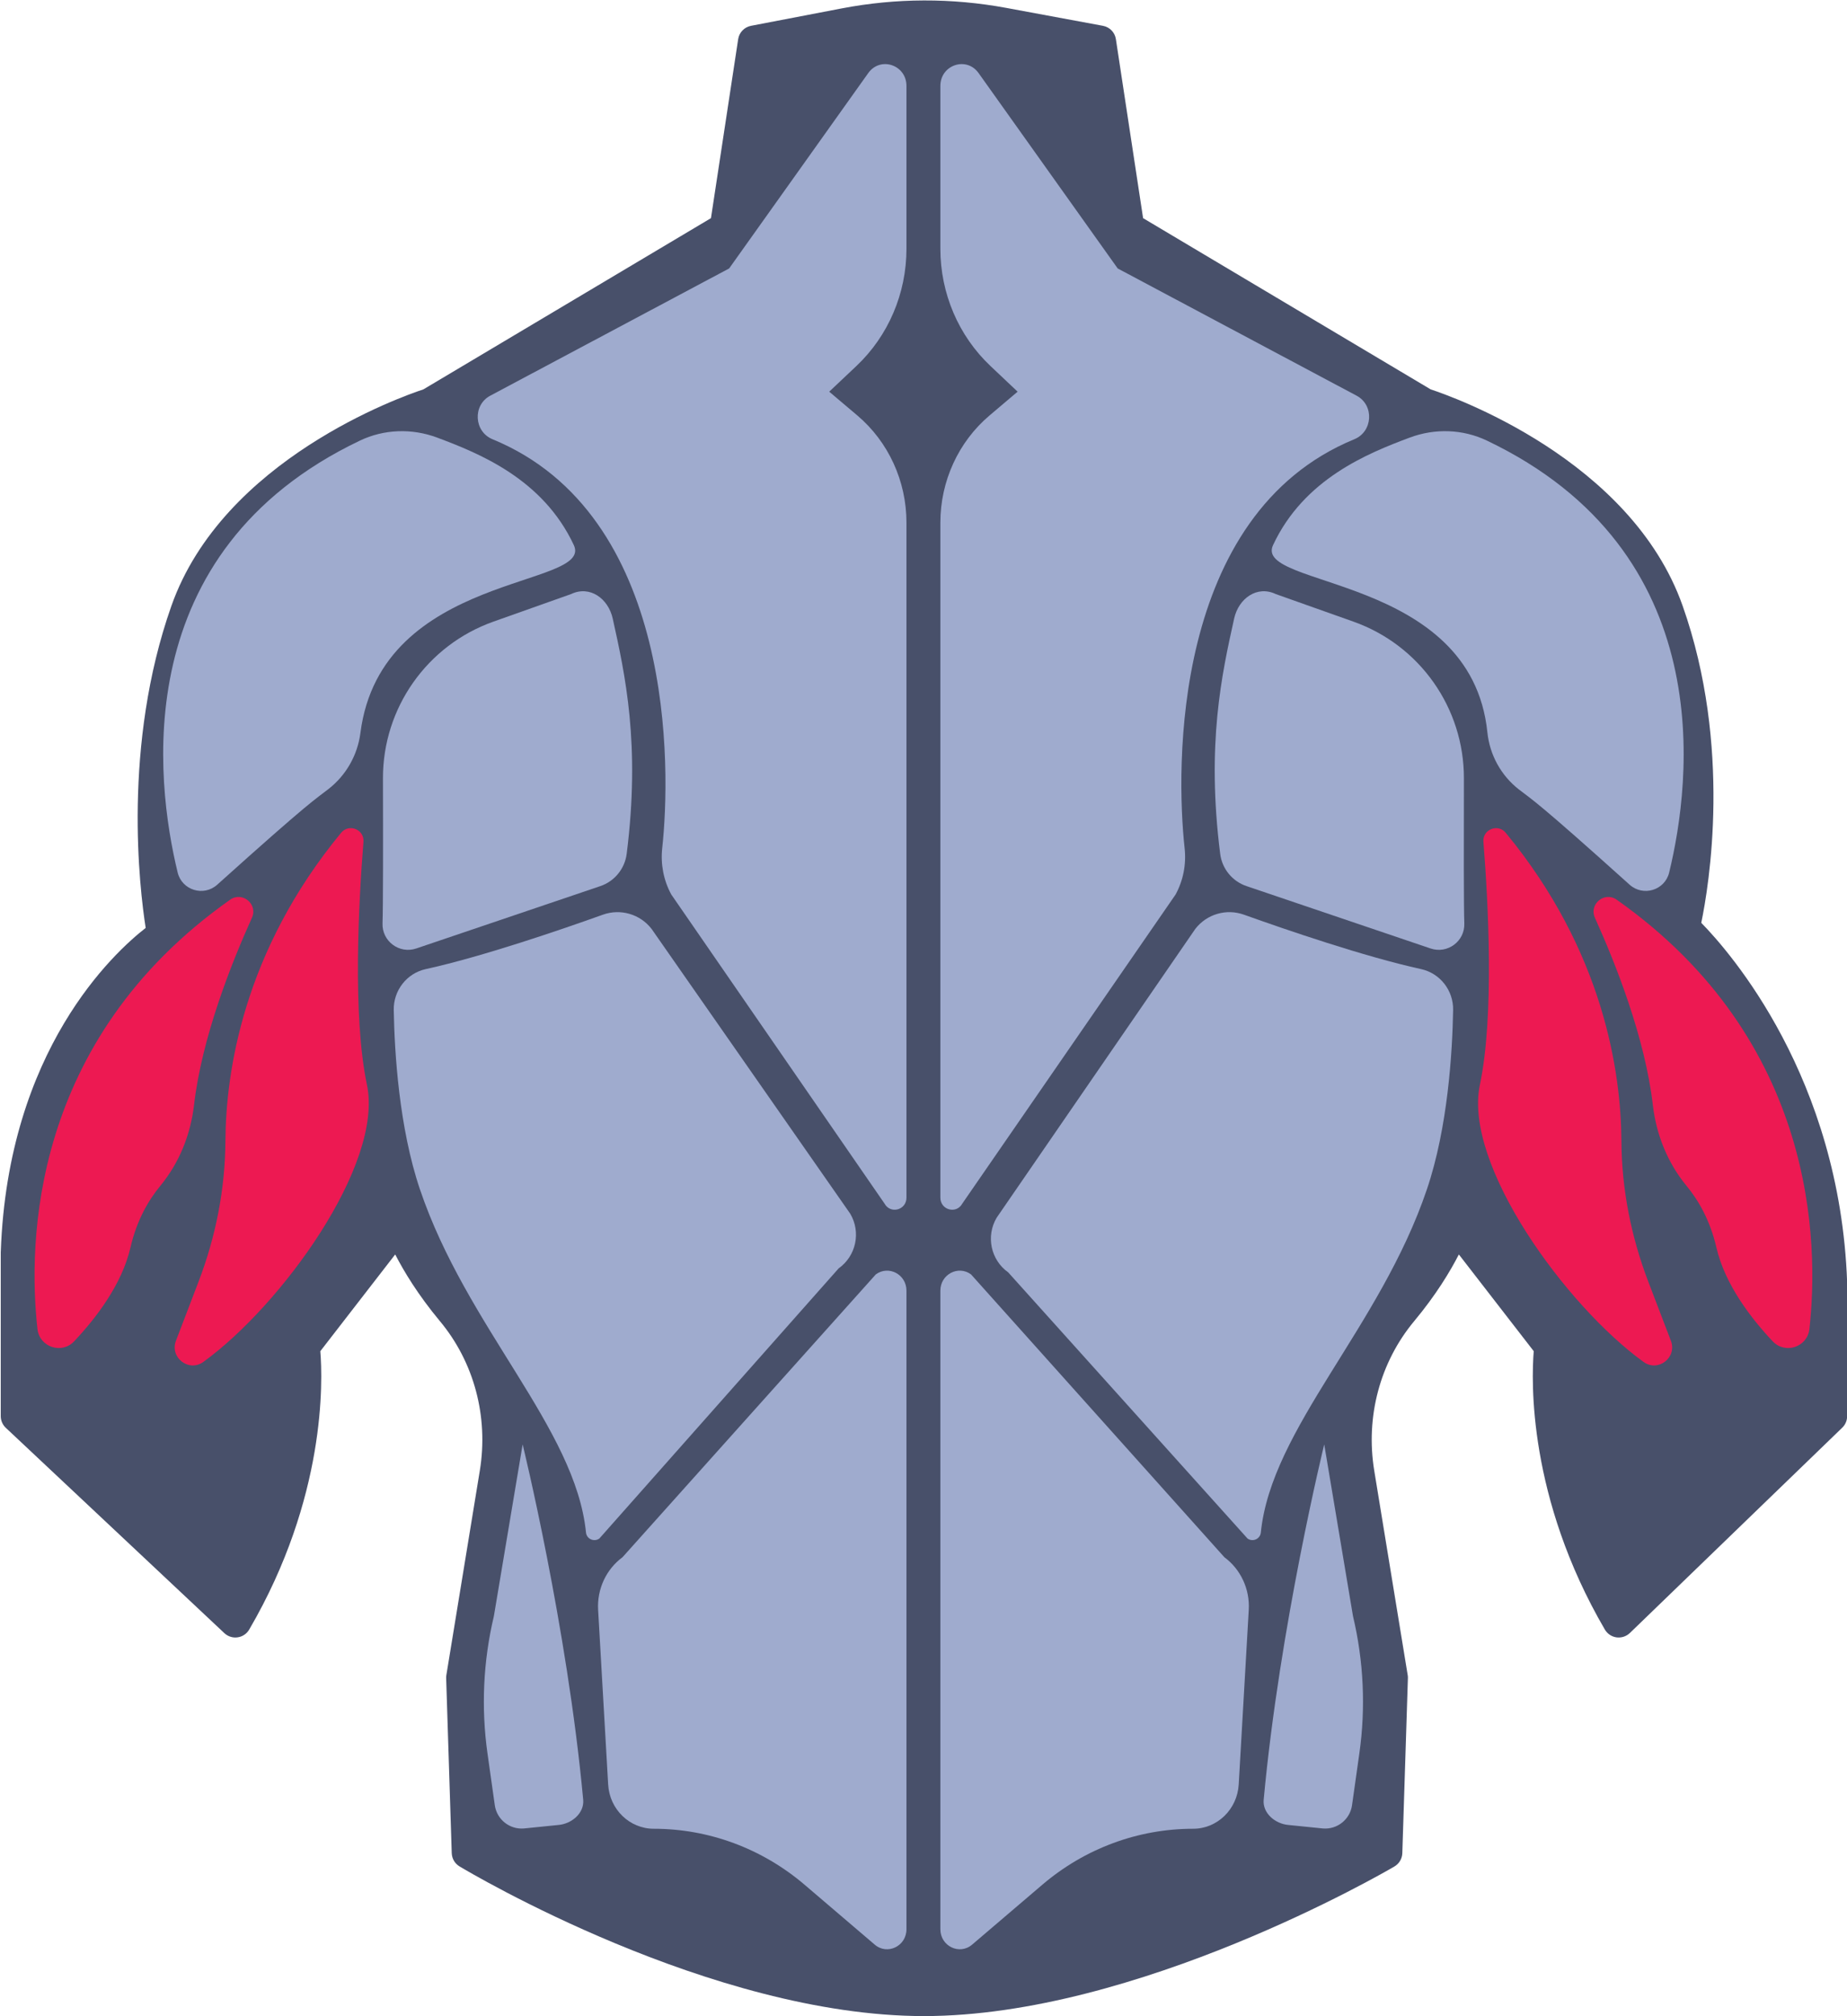 <?xml version="1.0" encoding="UTF-8" standalone="no"?>
<!DOCTYPE svg PUBLIC "-//W3C//DTD SVG 1.1//EN" "http://www.w3.org/Graphics/SVG/1.1/DTD/svg11.dtd">
<svg width="100%" height="100%" viewBox="0 0 1918 2093" version="1.1" xmlns="http://www.w3.org/2000/svg" xmlns:xlink="http://www.w3.org/1999/xlink" xml:space="preserve" xmlns:serif="http://www.serif.com/" style="fill-rule:evenodd;clip-rule:evenodd;stroke-linejoin:round;stroke-miterlimit:2;">
    <g transform="matrix(4.167,0,0,4.167,-9632.33,-5784.75)">
        <path d="M2541.83,1890.51C2488.77,1890.51 2428.62,1854.74 2426.09,1853.22C2424.92,1852.52 2424.2,1851.28 2424.15,1849.92L2422.76,1806.33C2422.75,1806.07 2422.77,1805.81 2422.81,1805.56L2431.15,1754.6C2433.34,1741.17 2429.72,1727.6 2421.2,1717.37C2415.74,1710.82 2412.21,1704.94 2410.06,1700.76L2391.4,1724.86C2392,1732.17 2392.88,1761.31 2373.68,1794.21C2373.07,1795.26 2372.01,1795.98 2370.8,1796.15C2369.6,1796.33 2368.38,1795.94 2367.49,1795.11L2313.03,1743.96C2312.22,1743.2 2311.76,1742.15 2311.76,1741.04L2311.76,1700.18C2311.76,1700.14 2311.77,1700.09 2311.77,1700.04C2313.56,1649.77 2339.97,1625.56 2347.88,1619.41C2346.35,1609.65 2342.03,1573.91 2354.29,1539.17C2367.19,1502.66 2411.73,1487 2417.08,1485.24L2488.75,1442.58L2495.53,1397.99C2495.78,1396.31 2497.07,1394.98 2498.73,1394.66L2521.3,1390.33C2534.91,1387.72 2548.73,1387.68 2562.36,1390.2L2586.44,1394.66C2588.11,1394.97 2589.41,1396.3 2589.66,1397.99L2596.44,1442.58L2668.11,1485.24C2673.46,1487 2718.01,1502.65 2730.9,1539.17C2743.27,1574.22 2737.44,1609 2735.54,1618.14C2742.75,1625.5 2770.07,1656.69 2771.89,1707.69L2771.89,1741.04C2771.89,1742.13 2771.45,1743.17 2770.67,1743.92L2717.75,1795.07C2716.86,1795.92 2715.64,1796.32 2714.42,1796.16C2713.2,1795.99 2712.13,1795.27 2711.51,1794.21C2692.32,1761.31 2693.19,1732.17 2693.79,1724.86L2675.13,1700.76C2672.99,1704.94 2669.46,1710.82 2664,1717.37C2655.48,1727.6 2651.85,1741.17 2654.04,1754.6L2662.38,1805.56C2662.43,1805.81 2662.44,1806.07 2662.43,1806.33L2661.04,1849.92C2661,1851.29 2660.25,1852.55 2659.07,1853.24C2656.47,1854.77 2594.86,1890.51 2541.83,1890.51Z" style="fill:rgb(72,80,106);fill-rule:nonzero;"/>
    </g>
    <g transform="matrix(4.167,0,0,4.167,-9632.33,-5784.75)">
        <path d="M2537.47,1409.64L2537.47,1450.21C2537.47,1461.32 2532.95,1471.91 2525,1479.41L2518.22,1485.81L2525.23,1491.74C2532.98,1498.3 2537.47,1508.1 2537.47,1518.43L2537.47,1686.61C2537.47,1689.7 2533.48,1690.78 2532,1688.08L2478.86,1611.08C2476.95,1607.58 2476.17,1603.55 2476.6,1599.56C2478.77,1579.79 2479.92,1516.41 2434.31,1497.66C2429.68,1495.76 2429.32,1489.17 2433.75,1486.81L2493.28,1455.11L2527.95,1406.43C2530.97,1402.2 2537.47,1404.39 2537.47,1409.64Z" style="fill:rgb(159,171,206);fill-rule:nonzero;"/>
    </g>
    <g transform="matrix(4.167,0,0,4.167,-9632.33,-5784.75)">
        <path d="M2401.27,1498C2407.3,1495.12 2414.26,1494.91 2420.51,1497.25C2430.93,1501.15 2446.87,1507.52 2454.58,1524.05C2459.59,1534.79 2406.54,1530.64 2401.39,1570.85C2400.68,1576.34 2397.85,1581.34 2393.49,1584.76C2390.02,1587.48 2389.24,1587.48 2365.71,1608.64C2362.33,1611.68 2356.93,1610.03 2355.85,1605.61C2350.31,1582.82 2343.23,1525.68 2401.27,1498Z" style="fill:rgb(159,171,206);fill-rule:nonzero;"/>
    </g>
    <g transform="matrix(4.167,0,0,4.167,-9632.33,-5784.75)">
        <path d="M2407.01,1582.17C2406.96,1564.63 2417.99,1548.98 2434.51,1543.11L2453.9,1536.23C2458.55,1534.02 2463.15,1537.31 2464.27,1542.34C2467.35,1556.24 2471.2,1573.63 2467.75,1600.94C2467.28,1604.66 2464.73,1607.79 2461.19,1608.99L2415.31,1624.53C2411.08,1625.96 2406.73,1622.71 2406.9,1618.25C2407.05,1614.52 2407.05,1597.77 2407.01,1582.17Z" style="fill:rgb(159,171,206);fill-rule:nonzero;"/>
    </g>
    <g transform="matrix(4.167,0,0,4.167,-9632.33,-5784.75)">
        <path d="M2417.67,1629.67C2412.93,1630.71 2409.61,1635 2409.7,1639.86C2409.89,1650.58 2411.04,1669.18 2416.21,1684.5C2427.86,1718.98 2454.99,1744 2457.61,1770.05C2457.77,1771.65 2459.63,1772.47 2460.94,1771.53L2520.57,1704.23C2524.93,1701.13 2526.18,1695.2 2523.45,1690.6L2473.94,1619.64C2471.09,1615.97 2466.2,1614.54 2461.82,1616.11C2451.35,1619.86 2431.78,1626.57 2417.67,1629.67Z" style="fill:rgb(159,171,206);fill-rule:nonzero;"/>
    </g>
    <g transform="matrix(4.167,0,0,4.167,-9632.33,-5784.75)">
        <path d="M2374.36,1616.87C2369.13,1628.43 2361.86,1646.86 2359.93,1663.51C2359.07,1670.9 2356.26,1677.93 2351.52,1683.67C2348.61,1687.2 2345.66,1692.2 2344.09,1699.02C2341.95,1708.3 2335.37,1716.78 2330.04,1722.41C2326.94,1725.69 2321.41,1723.84 2320.91,1719.34C2318.55,1698.05 2319.09,1647.5 2368.94,1612.37C2371.97,1610.24 2375.89,1613.5 2374.36,1616.87Z" style="fill:rgb(237,25,82);fill-rule:nonzero;"/>
    </g>
    <g transform="matrix(4.167,0,0,4.167,-9632.33,-5784.75)">
        <path d="M2396.59,1595.7C2398.55,1593.33 2402.39,1594.89 2402.15,1597.95C2400.97,1612.72 2399.39,1641.25 2403.02,1658.5C2407.21,1678.39 2381.58,1713.57 2362.24,1727.54C2358.62,1730.16 2353.83,1726.44 2355.42,1722.27L2361.08,1707.47C2365.35,1696.31 2367.68,1684.48 2367.75,1672.53C2367.85,1655.28 2372.22,1625.22 2396.59,1595.7Z" style="fill:rgb(237,25,82);fill-rule:nonzero;"/>
    </g>
    <g transform="matrix(4.167,0,0,4.167,-9632.33,-5784.75)">
        <path d="M2537.47,1709.78L2537.47,1868.88C2537.47,1873.09 2532.71,1875.4 2529.56,1872.71L2512.09,1857.8C2501.51,1848.77 2488.22,1843.84 2474.49,1843.84C2468.46,1843.84 2463.48,1839 2463.13,1832.8L2460.63,1789.31C2460.33,1784.15 2462.63,1779.2 2466.71,1776.19L2529.83,1705.73C2533.03,1703.38 2537.47,1705.73 2537.47,1709.78Z" style="fill:rgb(159,171,206);fill-rule:nonzero;"/>
    </g>
    <g transform="matrix(4.167,0,0,4.167,-9632.33,-5784.75)">
        <path d="M2441.82,1748.08C2441.82,1748.08 2452.91,1793.35 2456.91,1836.62C2457.21,1839.95 2454.04,1842.63 2450.7,1842.9L2442.13,1843.77C2438.56,1844.06 2435.38,1841.52 2434.88,1837.97L2433.06,1825.08C2431.45,1813.68 2431.99,1802.08 2434.65,1790.88L2441.82,1748.08Z" style="fill:rgb(159,171,206);fill-rule:nonzero;"/>
    </g>
    <g transform="matrix(4.167,0,0,4.167,-9632.33,-5784.75)">
        <path d="M2545.92,1409.64L2545.92,1450.21C2545.92,1461.32 2550.45,1471.91 2558.4,1479.41L2565.17,1485.81L2558.17,1491.74C2550.42,1498.3 2545.92,1508.1 2545.92,1518.43L2545.92,1686.61C2545.92,1689.7 2549.92,1690.78 2551.39,1688.08L2604.54,1611.08C2606.45,1607.58 2607.23,1603.55 2606.79,1599.56C2604.62,1579.79 2603.47,1516.41 2649.08,1497.66C2653.71,1495.76 2654.08,1489.17 2649.65,1486.81L2590.11,1455.11L2555.44,1406.43C2552.43,1402.2 2545.92,1404.39 2545.92,1409.64Z" style="fill:rgb(159,171,206);fill-rule:nonzero;"/>
    </g>
    <g transform="matrix(4.167,0,0,4.167,-9632.33,-5784.75)">
        <path d="M2682.12,1498C2676.09,1495.12 2669.14,1494.91 2662.89,1497.25C2652.46,1501.15 2636.53,1507.52 2628.82,1524.05C2623.82,1534.76 2678.2,1531.23 2682.24,1570.7C2682.82,1576.31 2685.65,1581.45 2690.09,1584.91C2693.41,1587.48 2694.6,1587.87 2717.68,1608.64C2721.06,1611.68 2726.47,1610.03 2727.54,1605.61C2733.08,1582.82 2740.17,1525.68 2682.12,1498Z" style="fill:rgb(159,171,206);fill-rule:nonzero;"/>
    </g>
    <g transform="matrix(4.167,0,0,4.167,-9632.33,-5784.75)">
        <path d="M2676.39,1582.17C2676.43,1564.63 2665.41,1548.98 2648.88,1543.11L2629.49,1536.23C2624.85,1534.02 2620.24,1537.31 2619.13,1542.34C2616.04,1556.24 2612.2,1573.63 2615.65,1600.94C2616.11,1604.66 2618.66,1607.79 2622.21,1608.99L2668.08,1624.53C2672.32,1625.96 2676.67,1622.71 2676.49,1618.25C2676.34,1614.52 2676.35,1597.77 2676.39,1582.17Z" style="fill:rgb(159,171,206);fill-rule:nonzero;"/>
    </g>
    <g transform="matrix(4.167,0,0,4.167,-9632.33,-5784.75)">
        <path d="M2665.72,1629.67C2670.47,1630.71 2673.79,1635 2673.7,1639.86C2673.51,1650.58 2672.36,1669.18 2667.18,1684.5C2655.53,1718.98 2628.41,1744 2625.78,1770.05C2625.62,1771.65 2623.77,1772.47 2622.46,1771.53L2562.83,1705.23C2558.47,1702.13 2557.22,1696.2 2559.95,1691.6L2609.46,1619.64C2612.31,1615.97 2617.19,1614.54 2621.57,1616.11C2632.05,1619.86 2651.61,1626.57 2665.72,1629.67Z" style="fill:rgb(159,171,206);fill-rule:nonzero;"/>
    </g>
    <g transform="matrix(4.167,0,0,4.167,-9632.33,-5784.75)">
        <path d="M2709.03,1616.87C2714.26,1628.43 2721.54,1646.86 2723.47,1663.51C2724.32,1670.9 2727.14,1677.93 2731.87,1683.67C2734.79,1687.2 2737.73,1692.2 2739.31,1699.02C2741.45,1708.3 2748.03,1716.78 2753.35,1722.41C2756.46,1725.69 2761.99,1723.84 2762.49,1719.34C2764.85,1698.05 2764.31,1647.5 2714.45,1612.37C2711.42,1610.24 2707.51,1613.5 2709.03,1616.87Z" style="fill:rgb(237,25,82);fill-rule:nonzero;"/>
    </g>
    <g transform="matrix(4.167,0,0,4.167,-9632.33,-5784.75)">
        <path d="M2686.8,1595.7C2684.85,1593.33 2681,1594.89 2681.25,1597.95C2682.43,1612.72 2684,1641.25 2680.37,1658.5C2676.19,1678.39 2701.82,1713.57 2721.16,1727.54C2724.77,1730.16 2729.57,1726.44 2727.97,1722.27L2722.31,1707.47C2718.05,1696.31 2715.71,1684.48 2715.64,1672.53C2715.54,1655.28 2711.18,1625.22 2686.8,1595.7Z" style="fill:rgb(237,25,82);fill-rule:nonzero;"/>
    </g>
    <g transform="matrix(4.167,0,0,4.167,-9632.33,-5784.75)">
        <path d="M2545.92,1709.78L2545.92,1868.88C2545.92,1873.09 2550.68,1875.4 2553.83,1872.71L2571.31,1857.8C2581.88,1848.77 2595.18,1843.84 2608.91,1843.84C2614.93,1843.84 2619.91,1839 2620.27,1832.8L2622.77,1789.31C2623.07,1784.15 2620.77,1779.2 2616.69,1776.19L2553.56,1705.73C2550.36,1703.38 2545.92,1705.73 2545.92,1709.78Z" style="fill:rgb(159,171,206);fill-rule:nonzero;"/>
    </g>
    <g transform="matrix(4.167,0,0,4.167,-9632.33,-5784.75)">
        <path d="M2641.58,1748.08C2641.58,1748.08 2630.48,1793.35 2626.49,1836.62C2626.18,1839.95 2629.36,1842.63 2632.69,1842.9L2641.26,1843.77C2644.83,1844.06 2648.01,1841.52 2648.51,1837.97L2650.33,1825.08C2651.95,1813.68 2651.41,1802.08 2648.75,1790.88L2641.58,1748.08Z" style="fill:rgb(159,171,206);fill-rule:nonzero;"/>
    </g>
</svg>

